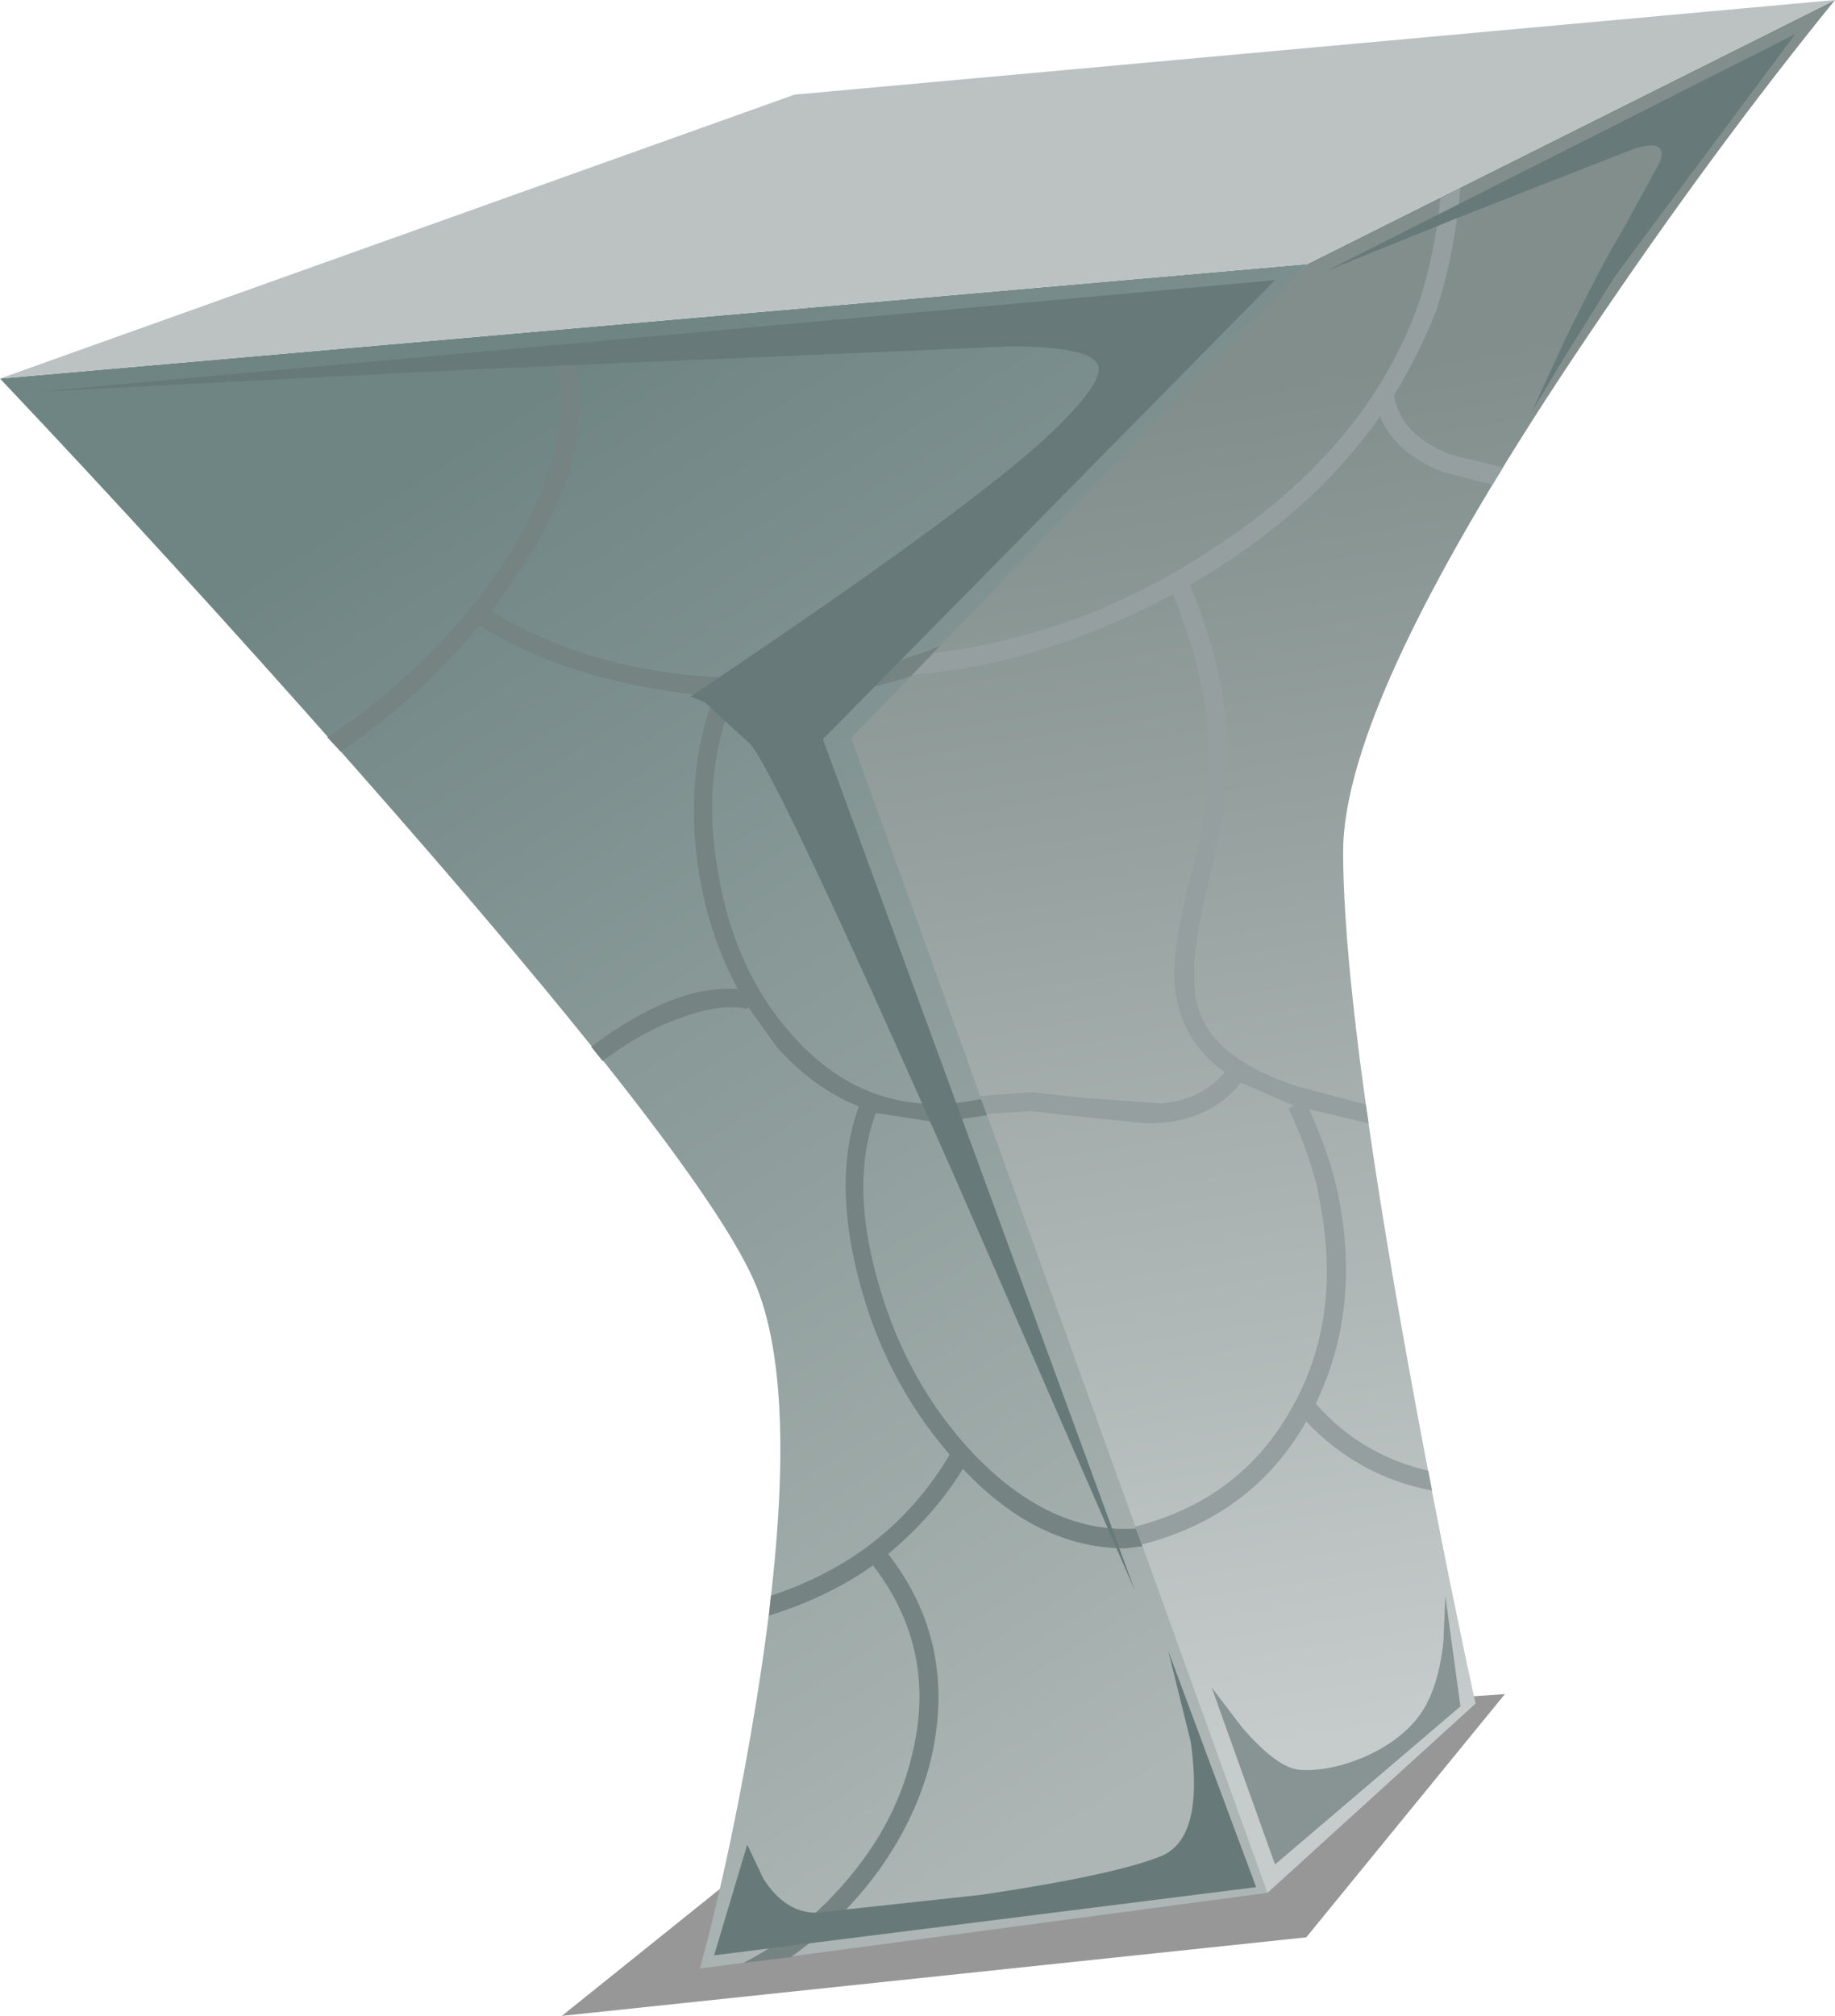 <?xml version="1.0" encoding="UTF-8" standalone="no"?>
<svg xmlns:xlink="http://www.w3.org/1999/xlink" height="106.5px" width="97.0px" xmlns="http://www.w3.org/2000/svg">
  <g transform="matrix(1.0, 0.0, 0.0, 1.0, 0.0, 0.0)">
    <use height="17.0" transform="matrix(1.0, 0.0, 0.0, 1.0, 29.7, 89.5)" width="49.85" xlink:href="#sprite0"/>
    <use height="104.0" transform="matrix(1.0, 0.0, 0.0, 1.0, 0.0, 0.0)" width="97.0" xlink:href="#shape1"/>
  </g>
  <defs>
    <g id="sprite0" transform="matrix(1.0, 0.0, 0.0, 1.0, 0.0, 0.0)">
      <use height="17.0" transform="matrix(1.0, 0.0, 0.0, 1.0, 0.0, 0.0)" width="49.85" xlink:href="#shape0"/>
    </g>
    <g id="shape0" transform="matrix(1.0, 0.0, 0.0, 1.0, 0.0, 0.0)">
      <path d="M0.0 17.0 L18.5 2.15 49.85 0.0 39.35 12.85 0.0 17.0" fill="#000000" fill-opacity="0.408" fill-rule="evenodd" stroke="none"/>
    </g>
    <g id="shape1" transform="matrix(1.0, 0.0, 0.0, 1.0, 0.0, 0.0)">
      <path d="M55.95 44.4 Q56.6 53.8 61.85 77.85 L67.0 100.0 37.0 104.0 Q38.75 97.5 40.0 89.75 42.5 74.25 40.0 68.0 37.5 61.75 18.5 40.25 9.0 29.5 0.0 20.0 L69.1 13.95 Q65.55 17.8 62.15 23.55 55.35 35.05 55.95 44.4" fill="url(#gradient0)" fill-rule="evenodd" stroke="none"/>
      <path d="M41.3 35.8 Q51.1 35.45 55.2 29.8 L56.05 30.35 Q53.6 33.7 49.2 35.35 45.25 36.9 40.25 36.9 L38.8 36.85 Q37.05 40.9 37.95 46.05 38.8 51.2 41.8 54.6 46.2 59.65 52.75 57.85 L53.0 58.8 49.55 59.3 46.3 58.8 Q44.9 62.55 46.45 67.85 47.95 73.1 51.5 76.85 56.1 81.6 61.2 80.6 L61.5 81.55 59.5 81.8 Q54.85 81.8 50.9 77.6 49.4 80.05 46.95 82.1 50.65 86.85 49.2 93.0 48.45 96.0 46.5 98.75 44.55 101.45 41.8 103.4 L39.3 103.7 Q42.6 102.0 45.0 99.05 47.4 96.15 48.2 92.75 49.6 87.2 46.15 82.7 43.75 84.4 40.65 85.35 L40.75 84.3 Q47.0 82.25 50.2 76.85 46.75 72.85 45.4 67.6 44.0 62.25 45.4 58.45 43.0 57.5 41.05 55.3 L39.55 53.2 39.5 53.3 Q38.1 53.0 36.05 53.75 34.0 54.45 31.85 56.05 L31.25 55.3 Q35.65 52.0 39.0 52.25 37.1 48.7 36.75 44.5 36.4 40.25 37.75 36.8 30.35 36.15 25.35 33.05 22.05 37.0 18.0 39.7 L17.3 38.95 Q20.25 37.0 22.95 34.3 25.65 31.5 27.35 28.55 30.7 22.65 29.15 18.5 L30.1 18.15 Q31.8 22.9 28.2 29.05 L26.0 32.3 Q32.3 36.15 41.3 35.8" fill="#758383" fill-rule="evenodd" stroke="none"/>
      <path d="M84.0 17.65 Q71.0 36.9 71.0 45.0 71.0 53.15 74.5 72.4 76.25 82.0 78.0 90.0 L67.0 100.0 45.0 39.0 69.1 13.95 97.0 0.0 Q90.5 8.0 84.0 17.65" fill="url(#gradient1)" fill-rule="evenodd" stroke="none"/>
      <path d="M0.0 20.0 L42.0 5.0 97.0 0.0 69.1 13.95 0.0 20.0" fill="#bbc2c1" fill-rule="evenodd" stroke="none"/>
      <path d="M64.05 89.15 L65.65 91.25 Q67.5 93.4 68.7 93.5 70.25 93.6 72.05 92.85 73.9 92.05 74.9 90.8 76.0 89.45 76.3 86.75 L76.4 84.3 77.2 90.15 67.4 98.5 64.05 89.15" fill="#889493" fill-rule="evenodd" stroke="none"/>
      <path d="M74.95 16.15 Q75.8 13.7 76.15 10.45 76.7 10.2 77.2 9.9 76.85 13.7 75.9 16.45 75.05 18.65 73.65 20.95 L73.7 20.9 Q74.0 22.95 76.65 24.0 L79.45 24.7 78.9 25.6 76.3 24.95 Q73.75 23.95 72.95 22.0 69.3 27.2 62.9 30.9 64.6 35.0 64.85 38.55 65.1 42.1 63.95 46.35 62.65 51.3 63.4 53.45 64.3 56.0 68.6 57.4 L72.2 58.35 72.35 59.35 69.2 58.6 Q70.35 61.15 70.75 63.2 71.95 69.2 69.55 74.15 71.9 76.85 75.5 77.7 L75.7 78.75 Q71.8 78.0 69.05 75.1 66.2 80.1 60.35 81.6 L60.0 80.65 Q65.55 79.25 68.25 74.45 71.0 69.65 69.75 63.4 69.4 61.3 68.1 58.55 L68.4 58.4 68.25 58.35 65.6 57.2 Q63.85 59.35 60.65 59.35 L57.15 59.0 54.5 58.7 52.15 58.85 51.8 57.9 54.5 57.7 57.3 58.0 61.4 58.3 Q63.5 58.1 64.75 56.65 62.35 54.95 62.1 52.05 61.95 49.95 63.0 46.1 64.1 42.05 63.85 38.65 63.6 35.25 62.0 31.4 55.05 35.1 48.25 35.65 L49.35 34.5 Q57.35 33.55 64.4 28.8 72.25 23.6 74.95 16.15" fill="#959fa0" fill-rule="evenodd" stroke="none"/>
      <path d="M53.4 18.3 L25.4 19.5 1.9 20.7 67.4 14.8 43.5 39.05 60.0 84.05 50.65 62.6 Q41.05 40.85 39.65 39.3 L37.25 37.1 36.5 36.8 Q52.05 26.4 56.0 22.45 58.35 20.1 58.05 19.3 57.65 18.3 53.4 18.3" fill="#677a79" fill-rule="evenodd" stroke="none"/>
      <path d="M61.4 98.05 Q63.65 97.1 62.95 92.05 L61.75 87.2 66.4 99.7 37.75 103.3 39.5 97.45 40.35 99.25 Q41.5 101.05 43.15 101.05 L51.9 100.1 Q58.95 99.05 61.4 98.05" fill="#677a79" fill-rule="evenodd" stroke="none"/>
      <path d="M86.15 7.95 L76.95 11.55 70.15 14.3 94.9 1.8 85.4 14.55 82.65 18.95 81.0 21.7 82.7 18.0 Q84.65 14.0 85.75 12.2 L87.75 8.55 Q88.2 7.2 86.15 7.95" fill="#677a79" fill-rule="evenodd" stroke="none"/>
    </g>
    <linearGradient gradientTransform="matrix(0.026, 0.041, 0.041, -0.026, 50.05, 54.15)" gradientUnits="userSpaceOnUse" id="gradient0" spreadMethod="pad" x1="-819.2" x2="819.2">
      <stop offset="0.0" stop-color="#6f8584"/>
      <stop offset="1.0" stop-color="#adb6b4"/>
    </linearGradient>
    <linearGradient gradientTransform="matrix(0.007, 0.043, 0.043, -0.007, 76.65, 54.85)" gradientUnits="userSpaceOnUse" id="gradient1" spreadMethod="pad" x1="-819.2" x2="819.2">
      <stop offset="0.0" stop-color="#818e8c"/>
      <stop offset="1.0" stop-color="#c6cccb"/>
    </linearGradient>
  </defs>
</svg>
